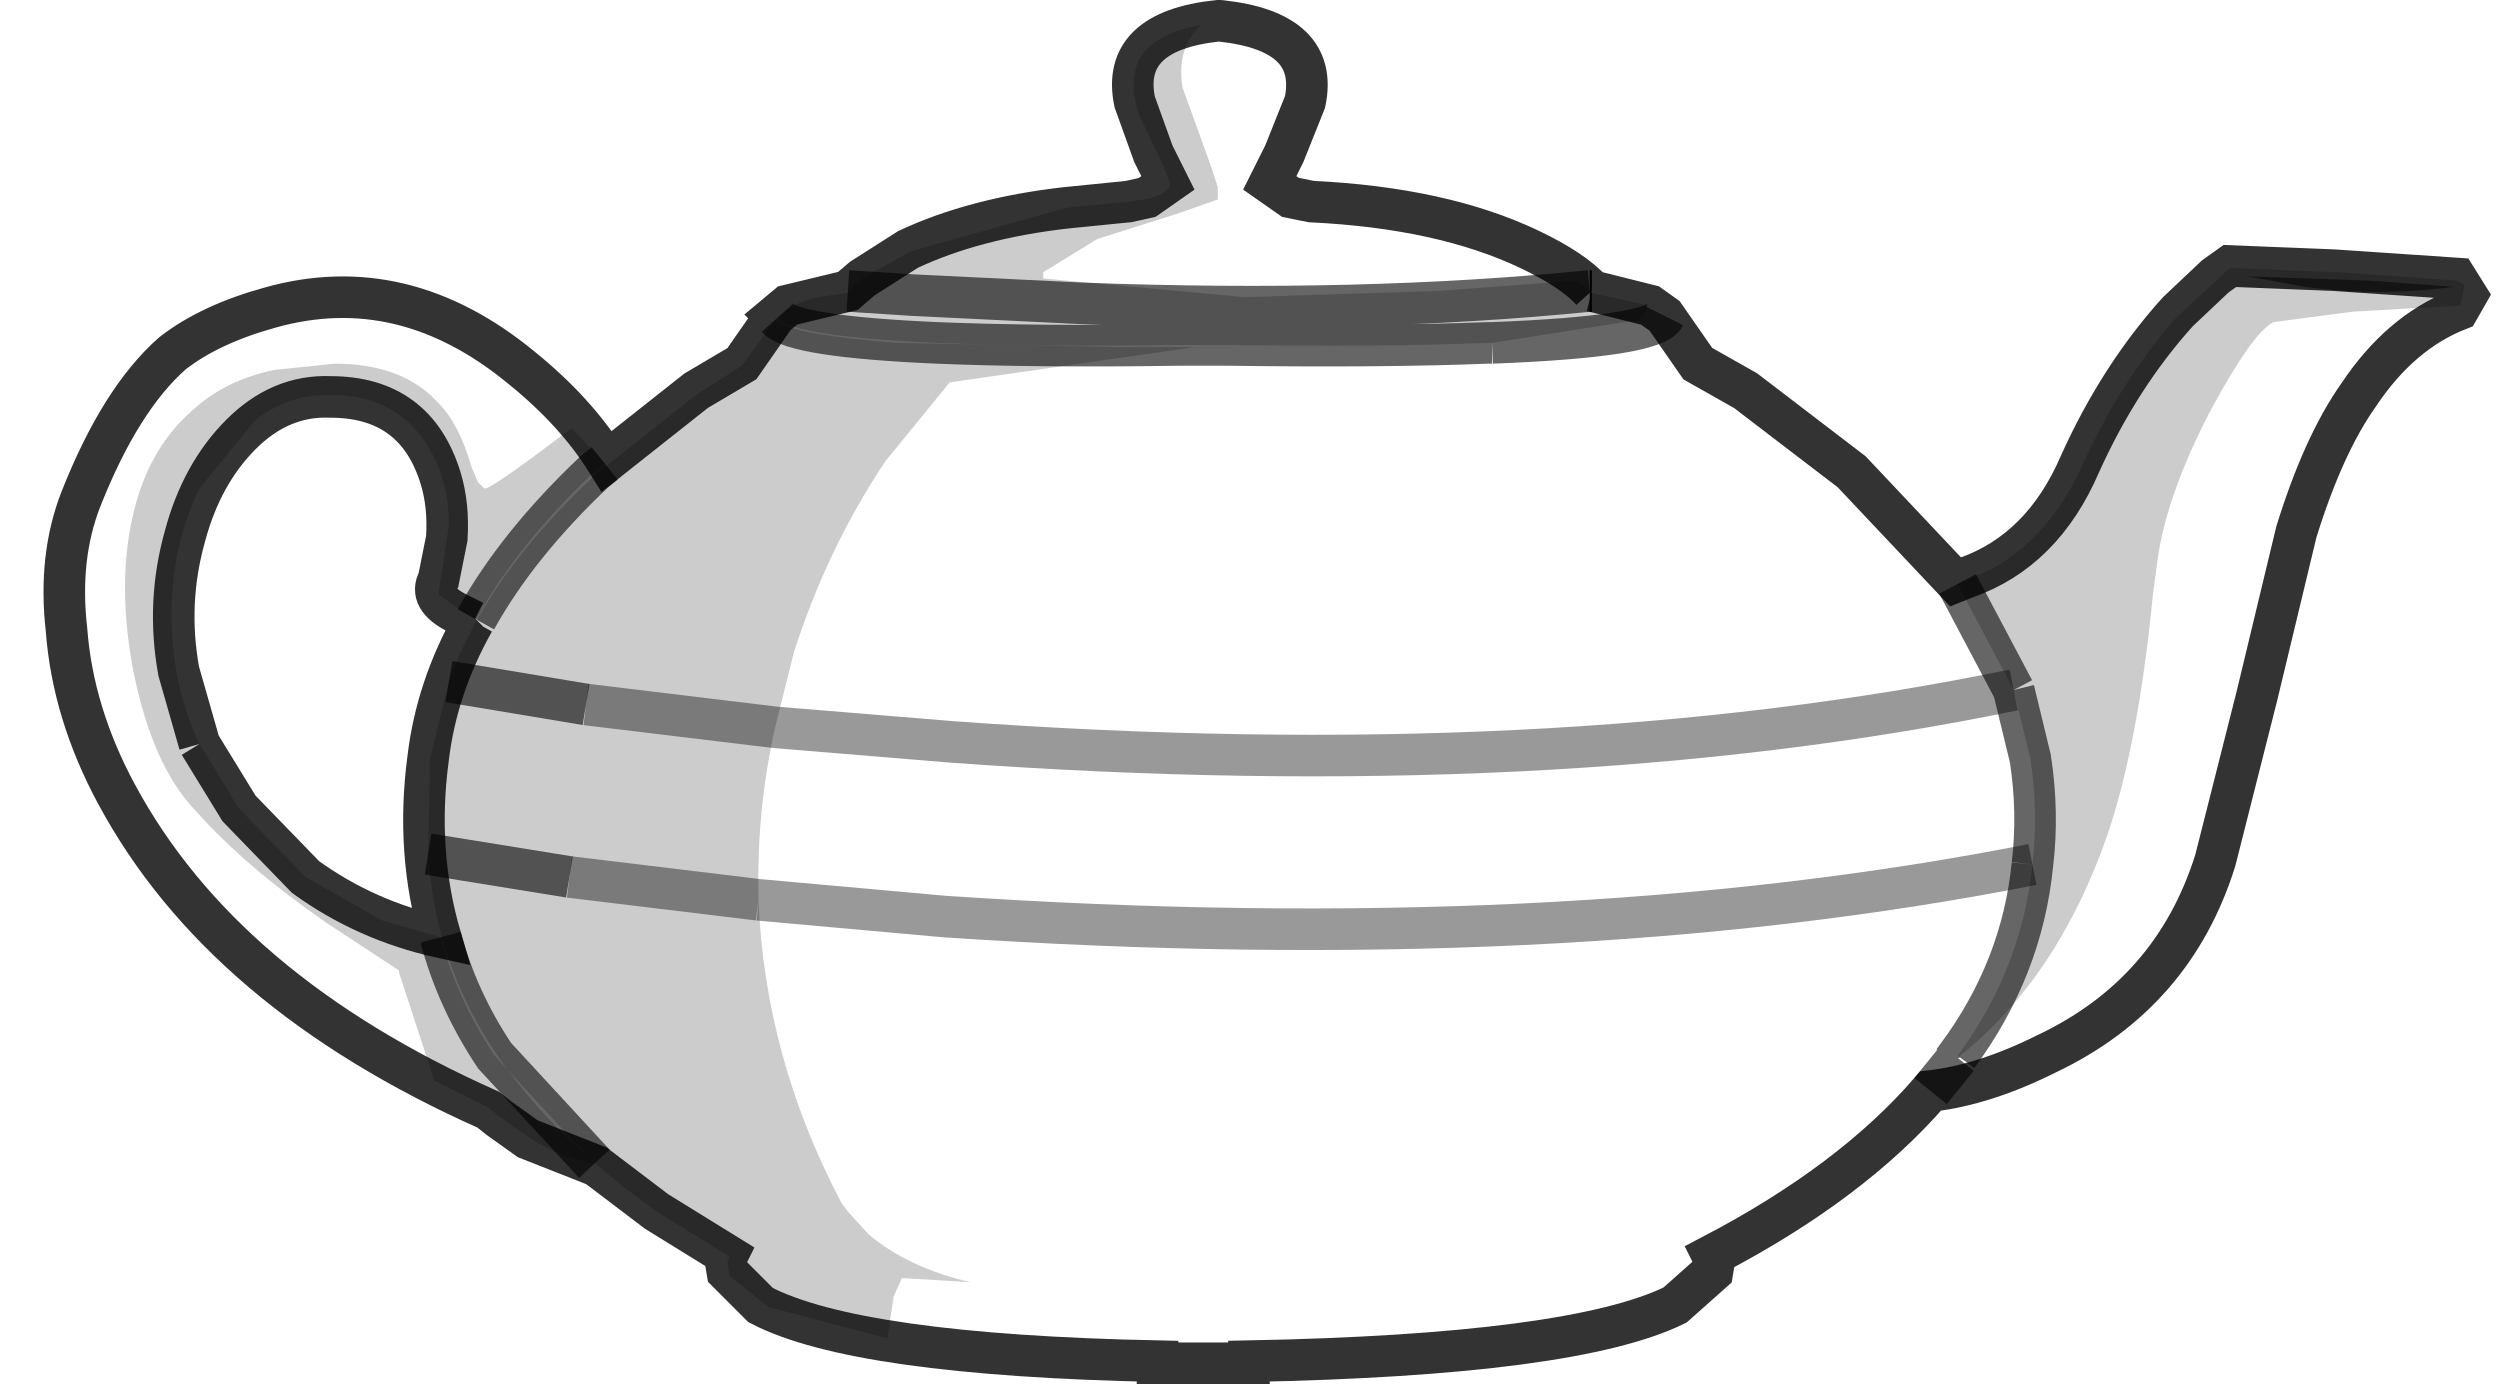 <?xml version="1.0" encoding="UTF-8" standalone="no"?>
<svg xmlns:xlink="http://www.w3.org/1999/xlink" height="33.3px" width="60.15px" xmlns="http://www.w3.org/2000/svg">
  <g transform="matrix(1.0, 0.0, 0.0, 1.0, 30.45, 16.65)">
    <path d="M-3.3 -11.8 L-2.85 -11.9 -2.35 -12.25 -2.7 -12.95 -3.15 -14.2 Q-3.5 -15.9 -1.15 -16.15 L-1.1 -16.15 Q1.3 -15.9 0.95 -14.2 L0.45 -12.95 0.1 -12.25 0.6 -11.9 1.1 -11.8 Q4.25 -11.65 6.35 -10.65 7.4 -10.15 7.85 -9.65 L7.8 -9.65 7.85 -9.65 9.25 -9.3 9.6 -9.05 10.4 -7.9 11.55 -7.25 14.1 -5.3 16.6 -2.65 16.85 -2.75 Q18.7 -3.4 19.6 -5.5 20.55 -7.6 21.95 -9.15 L22.85 -10.0 23.2 -10.25 25.7 -10.15 28.65 -9.95 28.9 -9.55 28.7 -9.2 Q27.3 -8.65 26.3 -7.15 25.45 -5.95 24.8 -3.85 L23.85 0.1 22.85 4.05 Q21.85 7.25 18.8 8.7 17.3 9.45 16.0 9.6 14.1 11.8 10.75 13.55 L10.8 13.65 10.75 13.95 9.85 14.75 Q7.4 15.95 -0.4 16.1 L-0.4 16.15 -2.6 16.15 -2.6 16.1 Q-9.85 15.95 -12.15 14.75 L-12.95 13.95 -13.0 13.65 -12.95 13.55 -12.9 13.55 -12.9 13.6 -12.95 13.7 -12.9 14.05 -11.95 14.8 -9.1 15.55 -8.95 14.55 -8.75 14.1 -7.1 14.2 Q-8.6 13.85 -9.55 13.05 L-10.05 12.5 -10.2 12.3 Q-12.05 8.8 -12.2 5.0 L-12.2 4.9 Q-12.25 2.85 -11.8 0.85 L-7.55 1.2 Q6.85 2.25 18.0 -0.05 6.85 2.25 -7.55 1.2 L-11.8 0.85 -11.35 -0.95 Q-10.55 -3.45 -9.15 -5.55 L-7.6 -7.45 -1.7 -8.3 -3.6 -8.3 -8.85 -8.4 Q-11.45 -8.6 -11.8 -8.95 L-12.6 -7.85 -13.7 -7.15 -16.1 -5.25 Q-18.75 -2.8 -19.65 -0.25 L-20.1 1.6 -20.15 3.9 Q-20.0 6.25 -18.8 8.25 -17.4 10.55 -14.65 12.5 L-16.1 11.4 -17.75 10.75 -18.45 10.25 -18.7 10.05 Q-25.1 7.2 -27.65 2.45 -28.7 0.5 -28.85 -1.5 -29.05 -3.25 -28.5 -4.65 -27.55 -7.05 -26.3 -8.15 -25.4 -8.85 -23.95 -9.25 -20.75 -10.15 -17.9 -7.8 -16.6 -6.75 -15.85 -5.55 L-13.7 -7.25 -12.6 -7.9 -11.8 -9.05 -11.5 -9.3 -10.05 -9.65 -10.05 -9.6 -10.8 -9.5 Q-11.4 -9.35 -11.75 -9.0 L-11.8 -9.05 -11.75 -9.0 Q-11.35 -8.55 -7.9 -8.4 -5.5 -8.3 -2.1 -8.35 L-0.85 -8.35 Q2.8 -8.3 5.35 -8.4 L5.45 -8.4 8.95 -8.95 9.1 -9.05 9.2 -9.3 7.85 -9.6 7.8 -9.6 7.8 -9.65 7.5 -9.9 4.15 -9.65 -0.5 -9.5 -5.35 -9.95 -5.35 -10.1 -4.05 -10.9 -2.15 -11.5 -1.15 -11.85 -1.15 -12.15 -1.35 -12.75 -2.0 -14.55 Q-2.15 -15.5 -1.55 -16.05 -2.7 -15.85 -3.05 -15.2 -3.3 -14.65 -3.05 -13.9 L-2.5 -12.75 -2.3 -12.25 Q-2.3 -11.9 -3.3 -11.8 M-9.7 -9.95 L-8.6 -10.65 Q-7.0 -11.4 -4.8 -11.65 L-8.55 -10.6 -9.7 -9.95 M9.6 -9.05 Q9.35 -8.55 5.45 -8.4 9.35 -8.55 9.6 -9.05 M16.65 -2.6 L18.0 -0.05 18.4 1.6 Q18.6 2.9 18.45 4.15 7.05 6.4 -7.75 5.4 L-12.2 5.0 -7.75 5.4 Q7.05 6.4 18.45 4.15 18.2 6.65 16.65 8.75 L16.65 8.8 Q19.05 6.9 20.25 3.45 21.0 1.25 21.35 -2.35 L21.45 -3.1 Q21.65 -4.7 22.75 -6.8 23.75 -8.65 24.25 -8.9 L26.15 -9.15 28.75 -9.3 28.85 -9.8 28.65 -9.9 25.8 -10.1 23.2 -10.2 21.9 -9.0 Q20.55 -7.45 19.65 -5.45 18.85 -3.7 17.45 -2.95 L16.65 -2.6 16.6 -2.65 16.65 -2.6 M16.0 9.6 L16.65 8.8 16.0 9.6 M-15.9 -5.5 L-16.7 -6.35 Q-18.4 -5.05 -18.75 -4.9 L-18.8 -4.9 -18.95 -5.05 -19.1 -5.4 Q-19.4 -6.45 -19.9 -6.95 -20.75 -7.9 -22.4 -7.9 L-23.85 -7.75 Q-25.05 -7.5 -25.85 -6.75 -26.7 -6.0 -27.1 -4.8 -27.7 -2.95 -27.25 -0.55 -26.8 1.75 -25.75 2.85 -24.55 4.2 -22.6 5.55 L-20.85 6.7 -20.85 6.75 -20.0 9.35 -18.7 10.0 -18.45 10.2 -17.75 10.7 Q-17.0 11.2 -16.15 11.35 L-18.55 8.75 Q-19.45 7.4 -19.85 5.9 -20.45 3.85 -20.15 1.6 -19.95 -0.1 -19.05 -1.7 L-19.45 -1.9 Q-20.15 -2.25 -19.9 -2.7 L-19.7 -3.7 Q-19.65 -4.5 -19.85 -5.15 -20.45 -7.1 -22.5 -7.1 -23.7 -7.15 -24.65 -6.2 -25.6 -5.25 -26.0 -3.75 -26.45 -2.15 -26.15 -0.5 L-25.65 1.25 Q-26.2 0.1 -26.3 -1.25 -26.45 -3.25 -25.65 -4.9 L-24.3 -6.55 Q-23.5 -7.15 -22.6 -7.15 L-22.5 -7.15 Q-20.9 -7.15 -20.15 -5.9 -19.65 -5.1 -19.65 -4.0 L-19.85 -2.7 -19.9 -2.35 -19.2 -1.85 -19.0 -1.75 -19.05 -1.7 -19.0 -1.75 Q-18.0 -3.55 -16.15 -5.3 L-15.9 -5.5 -15.85 -5.55 -15.9 -5.5 M-16.1 11.4 L-16.15 11.35 -16.1 11.4 M-23.1 4.45 Q-21.65 5.5 -19.85 5.9 L-21.25 5.5 -23.1 4.45" fill="#ffffff" fill-opacity="0.0" fill-rule="evenodd" stroke="none"/>
    <path d="M-3.3 -11.8 Q-2.3 -11.9 -2.3 -12.25 L-2.5 -12.75 -3.05 -13.9 Q-3.3 -14.65 -3.05 -15.2 -2.7 -15.85 -1.55 -16.05 -2.15 -15.5 -2.0 -14.55 L-1.35 -12.75 -1.15 -12.15 -1.15 -11.85 -2.15 -11.5 -4.05 -10.9 -5.35 -10.1 -5.35 -9.95 -0.5 -9.5 4.15 -9.65 7.5 -9.9 7.8 -9.65 7.8 -9.6 7.85 -9.6 9.2 -9.3 9.1 -9.05 8.95 -8.95 5.45 -8.4 5.35 -8.4 Q2.8 -8.3 -0.85 -8.35 L-2.1 -8.35 Q-5.5 -8.3 -7.9 -8.4 -11.35 -8.55 -11.75 -9.0 -11.4 -9.35 -10.8 -9.5 L-10.05 -9.6 -10.05 -9.65 -9.7 -9.95 -8.55 -10.6 -4.8 -11.65 -3.3 -11.8 M-12.95 13.55 L-14.65 12.5 Q-17.4 10.55 -18.8 8.25 -20.0 6.25 -20.15 3.9 L-20.1 1.6 -19.65 -0.25 Q-18.75 -2.8 -16.1 -5.25 L-13.7 -7.15 -12.6 -7.85 -11.8 -8.95 Q-11.45 -8.6 -8.85 -8.4 L-3.6 -8.3 -1.7 -8.3 -7.6 -7.45 -9.15 -5.55 Q-10.55 -3.45 -11.35 -0.95 L-11.8 0.85 Q-12.25 2.85 -12.2 4.9 L-12.2 5.0 -16.75 4.45 -20.15 3.9 -16.75 4.45 -12.2 5.0 Q-12.05 8.8 -10.2 12.3 L-10.05 12.5 -9.55 13.05 Q-8.6 13.85 -7.1 14.2 L-8.75 14.1 -8.95 14.55 -9.1 15.55 -11.95 14.8 -12.9 14.05 -12.95 13.7 -12.9 13.6 -12.9 13.55 -12.95 13.55 M18.0 -0.05 L16.65 -2.6 17.45 -2.95 Q18.85 -3.7 19.65 -5.45 20.55 -7.45 21.9 -9.0 L23.2 -10.2 25.8 -10.1 28.65 -9.9 28.85 -9.8 28.75 -9.3 26.15 -9.15 24.25 -8.9 Q23.75 -8.65 22.75 -6.8 21.65 -4.7 21.45 -3.1 L21.35 -2.35 Q21.0 1.25 20.25 3.45 19.05 6.9 16.65 8.8 L16.65 8.75 Q18.2 6.65 18.45 4.15 18.6 2.9 18.4 1.6 L18.0 -0.05 M26.55 -9.9 L23.6 -10.0 25.0 -9.75 Q26.75 -9.5 28.6 -9.75 L26.55 -9.9 M-16.15 11.35 Q-17.0 11.2 -17.75 10.7 L-18.45 10.2 -18.7 10.0 -20.0 9.35 -20.85 6.75 -20.85 6.7 -22.6 5.55 Q-24.55 4.2 -25.75 2.85 -26.8 1.75 -27.25 -0.55 -27.7 -2.95 -27.1 -4.8 -26.7 -6.0 -25.85 -6.75 -25.05 -7.5 -23.85 -7.75 L-22.4 -7.9 Q-20.75 -7.9 -19.9 -6.95 -19.4 -6.45 -19.1 -5.4 L-18.95 -5.05 -18.8 -4.9 -18.75 -4.9 Q-18.4 -5.05 -16.7 -6.35 L-15.9 -5.5 -16.15 -5.3 Q-18.0 -3.55 -19.0 -1.75 L-19.2 -1.85 -19.9 -2.35 -19.85 -2.7 -19.65 -4.0 Q-19.65 -5.1 -20.15 -5.9 -20.9 -7.15 -22.5 -7.15 L-22.6 -7.15 Q-23.5 -7.15 -24.3 -6.55 L-25.65 -4.9 Q-26.45 -3.25 -26.3 -1.25 -26.2 0.1 -25.65 1.25 L-24.7 2.8 -23.1 4.45 -21.25 5.5 -19.85 5.9 Q-19.45 7.4 -18.55 8.75 L-16.15 11.35 M7.8 -9.65 Q2.3 -9.1 -4.4 -9.35 L-8.5 -9.55 -10.05 -9.65 -8.5 -9.55 -4.4 -9.35 Q2.3 -9.1 7.8 -9.65 M-16.35 0.3 L-11.8 0.85 -16.35 0.3 -19.65 -0.25 -16.35 0.3" fill="#000000" fill-opacity="0.2" fill-rule="evenodd" stroke="none"/>
    <path d="M26.55 -9.9 L28.6 -9.75 Q26.75 -9.5 25.0 -9.75 L23.6 -10.0 26.55 -9.9" fill="#000000" fill-opacity="0.6" fill-rule="evenodd" stroke="none"/>
    <path d="M7.85 -9.65 Q7.4 -10.15 6.35 -10.65 4.25 -11.65 1.1 -11.8 L0.6 -11.9 0.1 -12.25 0.45 -12.95 0.95 -14.2 Q1.3 -15.9 -1.1 -16.15 L-1.15 -16.15 Q-3.5 -15.9 -3.15 -14.2 L-2.7 -12.95 -2.35 -12.25 -2.85 -11.9 -3.3 -11.8 -4.8 -11.65 Q-7.0 -11.4 -8.6 -10.65 L-9.7 -9.95 -10.05 -9.65 -11.5 -9.3 -11.8 -9.05 -11.75 -9.0 M7.85 -9.65 L9.25 -9.3 9.6 -9.05 10.4 -7.9 11.55 -7.25 14.1 -5.3 16.6 -2.65 16.85 -2.75 Q18.7 -3.4 19.6 -5.5 20.55 -7.6 21.95 -9.15 L22.85 -10.0 23.2 -10.25 25.7 -10.15 28.65 -9.95 28.9 -9.55 28.7 -9.2 Q27.3 -8.65 26.3 -7.15 25.45 -5.95 24.8 -3.85 L23.85 0.1 22.85 4.05 Q21.85 7.25 18.8 8.7 17.3 9.45 16.0 9.6 14.1 11.8 10.75 13.55 L10.8 13.65 10.75 13.95 9.85 14.75 Q7.4 15.95 -0.4 16.1 L-0.4 16.15 -2.6 16.15 -2.6 16.1 Q-9.85 15.95 -12.15 14.75 L-12.95 13.95 -13.0 13.65 -12.95 13.55 -14.65 12.5 -16.1 11.4 -17.75 10.75 -18.45 10.25 -18.7 10.05 Q-25.1 7.2 -27.65 2.45 -28.7 0.5 -28.85 -1.5 -29.05 -3.25 -28.5 -4.65 -27.55 -7.05 -26.3 -8.15 -25.4 -8.85 -23.95 -9.25 -20.75 -10.15 -17.9 -7.8 -16.6 -6.75 -15.85 -5.55 L-13.7 -7.25 -12.6 -7.9 -11.8 -9.05 M16.65 -2.6 L16.6 -2.65 M-15.9 -5.5 L-15.85 -5.55 M-25.65 1.25 L-26.15 -0.5 Q-26.45 -2.15 -26.0 -3.75 -25.6 -5.25 -24.65 -6.2 -23.7 -7.15 -22.5 -7.1 -20.45 -7.1 -19.85 -5.15 -19.65 -4.5 -19.7 -3.7 L-19.9 -2.7 Q-20.15 -2.25 -19.45 -1.9 L-19.05 -1.7 -19.0 -1.75 M-16.15 11.35 L-16.1 11.4 M-19.05 -1.7 Q-19.95 -0.1 -20.15 1.6 -20.45 3.85 -19.85 5.9 -21.65 5.5 -23.1 4.45 L-24.7 2.8 -25.65 1.25" fill="none" stroke="#000000" stroke-linecap="butt" stroke-linejoin="miter-clip" stroke-miterlimit="10.0" stroke-opacity="0.8" stroke-width="1.0"/>
    <path d="M7.8 -9.65 L7.85 -9.65" fill="none" stroke="#000000" stroke-linecap="butt" stroke-linejoin="miter-clip" stroke-miterlimit="10.0" stroke-width="1.0"/>
    <path d="M5.45 -8.4 Q9.35 -8.55 9.6 -9.05 M-11.75 -9.0 Q-11.35 -8.55 -7.9 -8.4 -5.5 -8.3 -2.1 -8.35 L-0.85 -8.35 Q2.8 -8.3 5.35 -8.4 L5.45 -8.4 M18.0 -0.05 L16.65 -2.6 M16.65 8.8 L16.0 9.6 M18.45 4.15 Q18.6 2.9 18.4 1.6 L18.0 -0.05 M18.45 4.15 Q18.2 6.65 16.65 8.75 L16.65 8.8 M-19.0 -1.75 Q-18.0 -3.55 -16.15 -5.3 L-15.9 -5.5 M-10.05 -9.65 L-8.5 -9.55 -4.4 -9.35 Q2.3 -9.1 7.8 -9.65 M-16.35 0.3 L-19.65 -0.25 M-19.85 5.9 Q-19.45 7.4 -18.55 8.75 L-16.15 11.35 M-16.75 4.45 L-20.15 3.9" fill="none" stroke="#000000" stroke-linecap="butt" stroke-linejoin="miter-clip" stroke-miterlimit="10.0" stroke-opacity="0.6" stroke-width="1.0"/>
    <path d="M18.0 -0.05 Q6.85 2.25 -7.55 1.2 L-11.8 0.85 -16.35 0.3 M-12.2 5.0 L-7.75 5.4 Q7.05 6.4 18.45 4.15 M-12.2 5.0 L-16.75 4.45" fill="none" stroke="#000000" stroke-linecap="butt" stroke-linejoin="miter-clip" stroke-miterlimit="10.0" stroke-opacity="0.4" stroke-width="1.0"/>
  </g>
</svg>
